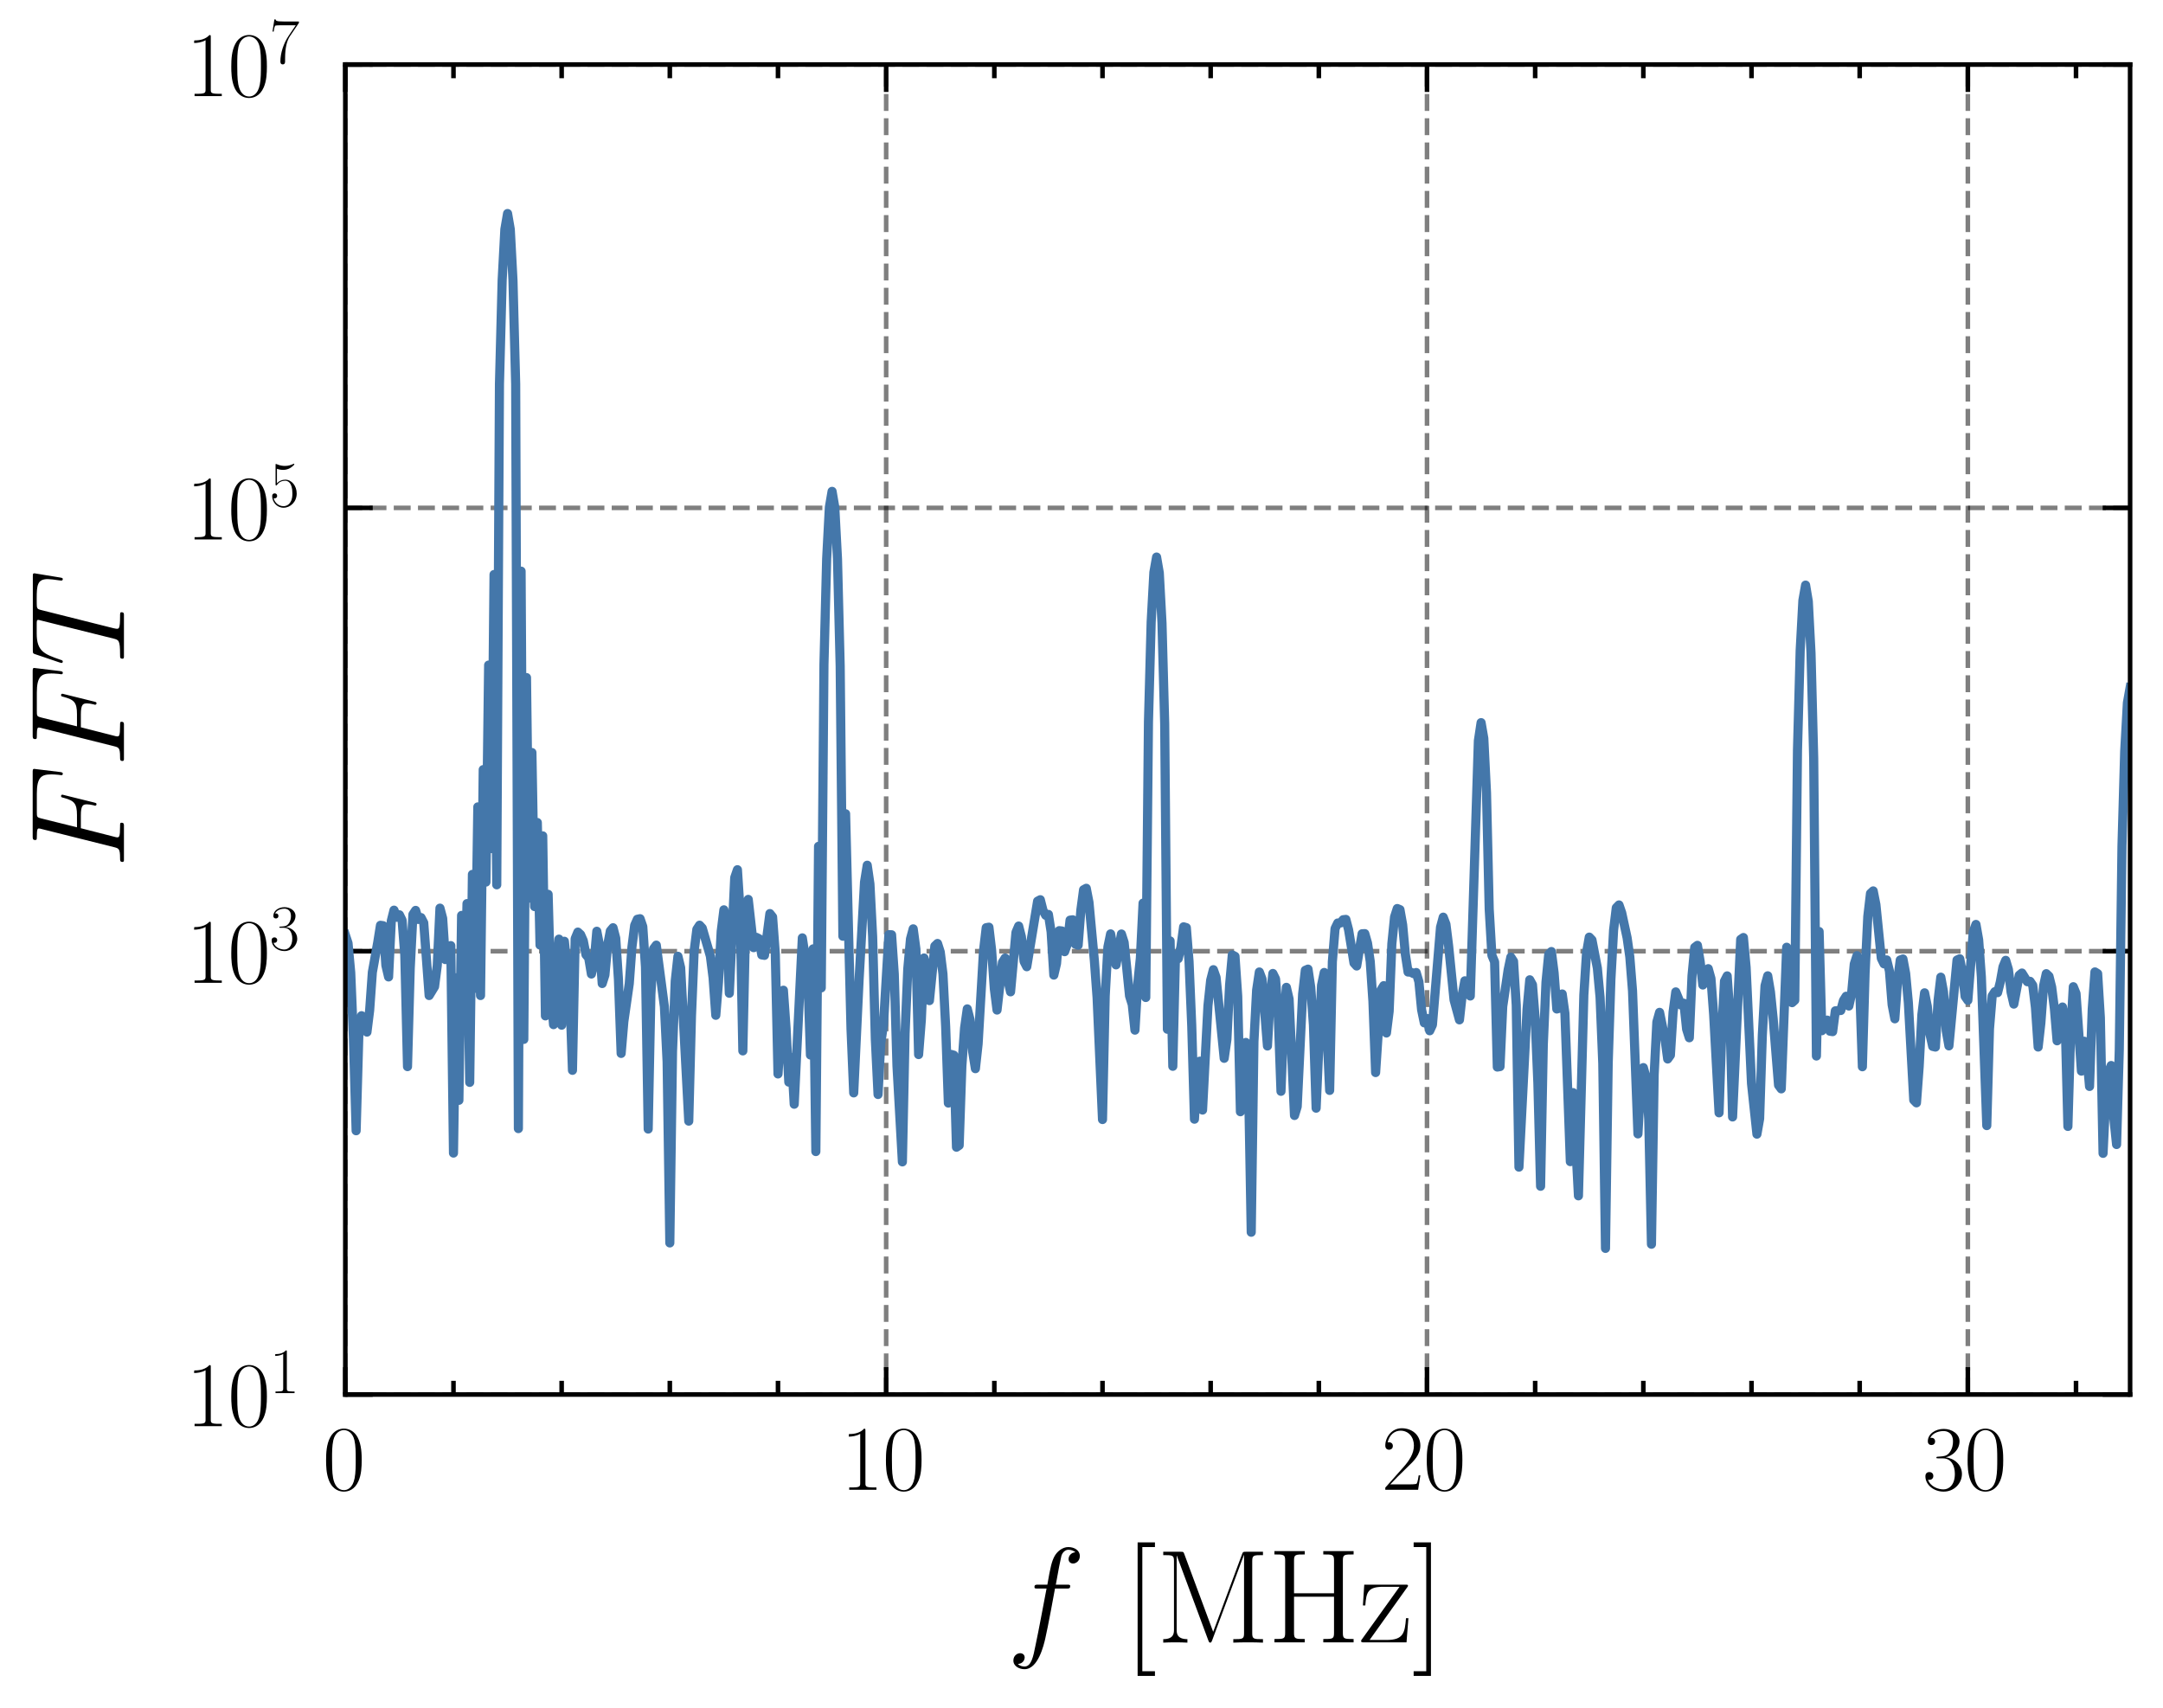<?xml version="1.0" encoding="utf-8" standalone="no"?>
<!DOCTYPE svg PUBLIC "-//W3C//DTD SVG 1.1//EN"
  "http://www.w3.org/Graphics/SVG/1.1/DTD/svg11.dtd">
<svg xmlns:xlink="http://www.w3.org/1999/xlink" width="236.686pt" height="186.891pt" viewBox="0 0 236.686 186.891" xmlns="http://www.w3.org/2000/svg" version="1.1">
 <defs>
  <style type="text/css">*{stroke-linejoin: round; stroke-linecap: butt}</style>
 </defs>
 <g id="figure_1">
  <g id="patch_1">
   <path d="M 0 186.891 
L 236.686 186.891 
L 236.686 0 
L 0 0 
L 0 186.891 
z
" style="fill: none"/>
  </g>
  <g id="axes_1">
   <g id="patch_2">
    <path d="M 37.786 152.589 
L 233.086 152.589 
L 233.086 7.059 
L 37.786 7.059 
L 37.786 152.589 
z
" style="fill: none"/>
   </g>
   <g id="matplotlib.axis_1">
    <g id="xtick_1">
     <g id="line2d_1">
      <path d="M 37.786 152.589 
L 37.786 7.059 
" clip-path="url(#p17301b1fca)" style="fill: none; stroke-dasharray: 1.85,0.8; stroke-dashoffset: 0; stroke: #000000; stroke-opacity: 0.5; stroke-width: 0.5"/>
     </g>
     <g id="line2d_2">
      <defs>
       <path id="m4578e4b07e" d="M 0 0 
L 0 -3 
" style="stroke: #000000; stroke-width: 0.5"/>
      </defs>
      <g>
       <use xlink:href="#m4578e4b07e" x="37.786" y="152.589" style="stroke: #000000; stroke-width: 0.5"/>
      </g>
     </g>
     <g id="line2d_3">
      <defs>
       <path id="m7400900c14" d="M 0 0 
L 0 3 
" style="stroke: #000000; stroke-width: 0.5"/>
      </defs>
      <g>
       <use xlink:href="#m7400900c14" x="37.786" y="7.059" style="stroke: #000000; stroke-width: 0.5"/>
      </g>
     </g>
     <g id="text_1">
      <!-- $\mathdefault{0}$ -->
      <g transform="translate(35.295 163.008) scale(0.1 -0.1)">
       <defs>
        <path id="CMR17-30" d="M 2688 2025 
C 2688 2416 2682 3080 2413 3591 
C 2176 4039 1798 4198 1466 4198 
C 1158 4198 768 4058 525 3597 
C 269 3118 243 2524 243 2025 
C 243 1661 250 1106 448 619 
C 723 -39 1216 -128 1466 -128 
C 1760 -128 2208 -7 2470 600 
C 2662 1042 2688 1559 2688 2025 
z
M 1466 -26 
C 1056 -26 813 325 723 812 
C 653 1188 653 1738 653 2096 
C 653 2588 653 2997 736 3387 
C 858 3929 1216 4096 1466 4096 
C 1728 4096 2067 3923 2189 3400 
C 2272 3036 2278 2607 2278 2096 
C 2278 1680 2278 1169 2202 792 
C 2067 95 1690 -26 1466 -26 
z
" transform="scale(0.016)"/>
       </defs>
       <use xlink:href="#CMR17-30" transform="scale(0.996)"/>
      </g>
     </g>
    </g>
    <g id="xtick_2">
     <g id="line2d_4">
      <path d="M 96.968 152.589 
L 96.968 7.059 
" clip-path="url(#p17301b1fca)" style="fill: none; stroke-dasharray: 1.85,0.8; stroke-dashoffset: 0; stroke: #000000; stroke-opacity: 0.5; stroke-width: 0.5"/>
     </g>
     <g id="line2d_5">
      <g>
       <use xlink:href="#m4578e4b07e" x="96.968" y="152.589" style="stroke: #000000; stroke-width: 0.5"/>
      </g>
     </g>
     <g id="line2d_6">
      <g>
       <use xlink:href="#m7400900c14" x="96.968" y="7.059" style="stroke: #000000; stroke-width: 0.5"/>
      </g>
     </g>
     <g id="text_2">
      <!-- $\mathdefault{10}$ -->
      <g transform="translate(91.987 163.008) scale(0.1 -0.1)">
       <defs>
        <path id="CMR17-31" d="M 1702 4058 
C 1702 4192 1696 4192 1606 4192 
C 1357 3916 979 3827 621 3827 
C 602 3827 570 3827 563 3808 
C 557 3795 557 3782 557 3648 
C 755 3648 1088 3686 1344 3839 
L 1344 461 
C 1344 236 1331 160 781 160 
L 589 160 
L 589 0 
C 896 0 1216 0 1523 0 
C 1830 0 2150 0 2458 0 
L 2458 160 
L 2266 160 
C 1715 160 1702 230 1702 458 
L 1702 4058 
z
" transform="scale(0.016)"/>
       </defs>
       <use xlink:href="#CMR17-31" transform="scale(0.996)"/>
       <use xlink:href="#CMR17-30" transform="translate(45.69 0) scale(0.996)"/>
      </g>
     </g>
    </g>
    <g id="xtick_3">
     <g id="line2d_7">
      <path d="M 156.15 152.589 
L 156.15 7.059 
" clip-path="url(#p17301b1fca)" style="fill: none; stroke-dasharray: 1.85,0.8; stroke-dashoffset: 0; stroke: #000000; stroke-opacity: 0.5; stroke-width: 0.5"/>
     </g>
     <g id="line2d_8">
      <g>
       <use xlink:href="#m4578e4b07e" x="156.15" y="152.589" style="stroke: #000000; stroke-width: 0.5"/>
      </g>
     </g>
     <g id="line2d_9">
      <g>
       <use xlink:href="#m7400900c14" x="156.15" y="7.059" style="stroke: #000000; stroke-width: 0.5"/>
      </g>
     </g>
     <g id="text_3">
      <!-- $\mathdefault{20}$ -->
      <g transform="translate(151.168 163.008) scale(0.1 -0.1)">
       <defs>
        <path id="CMR17-32" d="M 2669 989 
L 2554 989 
C 2490 536 2438 459 2413 420 
C 2381 369 1920 369 1830 369 
L 602 369 
C 832 619 1280 1072 1824 1597 
C 2214 1967 2669 2402 2669 3035 
C 2669 3790 2067 4224 1395 4224 
C 691 4224 262 3604 262 3030 
C 262 2780 448 2748 525 2748 
C 589 2748 781 2787 781 3010 
C 781 3207 614 3264 525 3264 
C 486 3264 448 3258 422 3245 
C 544 3790 915 4058 1306 4058 
C 1862 4058 2227 3617 2227 3035 
C 2227 2479 1901 2000 1536 1584 
L 262 146 
L 262 0 
L 2515 0 
L 2669 989 
z
" transform="scale(0.016)"/>
       </defs>
       <use xlink:href="#CMR17-32" transform="scale(0.996)"/>
       <use xlink:href="#CMR17-30" transform="translate(45.69 0) scale(0.996)"/>
      </g>
     </g>
    </g>
    <g id="xtick_4">
     <g id="line2d_10">
      <path d="M 215.332 152.589 
L 215.332 7.059 
" clip-path="url(#p17301b1fca)" style="fill: none; stroke-dasharray: 1.85,0.8; stroke-dashoffset: 0; stroke: #000000; stroke-opacity: 0.5; stroke-width: 0.5"/>
     </g>
     <g id="line2d_11">
      <g>
       <use xlink:href="#m4578e4b07e" x="215.332" y="152.589" style="stroke: #000000; stroke-width: 0.5"/>
      </g>
     </g>
     <g id="line2d_12">
      <g>
       <use xlink:href="#m7400900c14" x="215.332" y="7.059" style="stroke: #000000; stroke-width: 0.5"/>
      </g>
     </g>
     <g id="text_4">
      <!-- $\mathdefault{30}$ -->
      <g transform="translate(210.35 163.008) scale(0.1 -0.1)">
       <defs>
        <path id="CMR17-33" d="M 1414 2157 
C 1984 2157 2234 1662 2234 1090 
C 2234 320 1824 25 1453 25 
C 1114 25 563 194 390 693 
C 422 680 454 680 486 680 
C 640 680 755 782 755 948 
C 755 1133 614 1216 486 1216 
C 378 1216 211 1165 211 926 
C 211 335 787 -128 1466 -128 
C 2176 -128 2720 430 2720 1085 
C 2720 1707 2208 2157 1600 2227 
C 2086 2328 2554 2756 2554 3329 
C 2554 3820 2048 4179 1472 4179 
C 890 4179 378 3829 378 3329 
C 378 3110 544 3072 627 3072 
C 762 3072 877 3155 877 3321 
C 877 3486 762 3569 627 3569 
C 602 3569 570 3569 544 3557 
C 730 3959 1235 4032 1459 4032 
C 1683 4032 2106 3925 2106 3320 
C 2106 3143 2080 2828 1862 2550 
C 1670 2304 1453 2304 1242 2284 
C 1210 2284 1062 2269 1037 2269 
C 992 2263 966 2257 966 2208 
C 966 2163 973 2157 1101 2157 
L 1414 2157 
z
" transform="scale(0.016)"/>
       </defs>
       <use xlink:href="#CMR17-33" transform="scale(0.996)"/>
       <use xlink:href="#CMR17-30" transform="translate(45.69 0) scale(0.996)"/>
      </g>
     </g>
    </g>
    <g id="xtick_5">
     <g id="line2d_13">
      <defs>
       <path id="meb1a03a1a0" d="M 0 0 
L 0 -1.5 
" style="stroke: #000000; stroke-width: 0.5"/>
      </defs>
      <g>
       <use xlink:href="#meb1a03a1a0" x="49.622" y="152.589" style="stroke: #000000; stroke-width: 0.5"/>
      </g>
     </g>
     <g id="line2d_14">
      <defs>
       <path id="m046b00d5a6" d="M 0 0 
L 0 1.5 
" style="stroke: #000000; stroke-width: 0.5"/>
      </defs>
      <g>
       <use xlink:href="#m046b00d5a6" x="49.622" y="7.059" style="stroke: #000000; stroke-width: 0.5"/>
      </g>
     </g>
    </g>
    <g id="xtick_6">
     <g id="line2d_15">
      <g>
       <use xlink:href="#meb1a03a1a0" x="61.459" y="152.589" style="stroke: #000000; stroke-width: 0.5"/>
      </g>
     </g>
     <g id="line2d_16">
      <g>
       <use xlink:href="#m046b00d5a6" x="61.459" y="7.059" style="stroke: #000000; stroke-width: 0.5"/>
      </g>
     </g>
    </g>
    <g id="xtick_7">
     <g id="line2d_17">
      <g>
       <use xlink:href="#meb1a03a1a0" x="73.295" y="152.589" style="stroke: #000000; stroke-width: 0.5"/>
      </g>
     </g>
     <g id="line2d_18">
      <g>
       <use xlink:href="#m046b00d5a6" x="73.295" y="7.059" style="stroke: #000000; stroke-width: 0.5"/>
      </g>
     </g>
    </g>
    <g id="xtick_8">
     <g id="line2d_19">
      <g>
       <use xlink:href="#meb1a03a1a0" x="85.132" y="152.589" style="stroke: #000000; stroke-width: 0.5"/>
      </g>
     </g>
     <g id="line2d_20">
      <g>
       <use xlink:href="#m046b00d5a6" x="85.132" y="7.059" style="stroke: #000000; stroke-width: 0.5"/>
      </g>
     </g>
    </g>
    <g id="xtick_9">
     <g id="line2d_21">
      <g>
       <use xlink:href="#meb1a03a1a0" x="108.804" y="152.589" style="stroke: #000000; stroke-width: 0.5"/>
      </g>
     </g>
     <g id="line2d_22">
      <g>
       <use xlink:href="#m046b00d5a6" x="108.804" y="7.059" style="stroke: #000000; stroke-width: 0.5"/>
      </g>
     </g>
    </g>
    <g id="xtick_10">
     <g id="line2d_23">
      <g>
       <use xlink:href="#meb1a03a1a0" x="120.641" y="152.589" style="stroke: #000000; stroke-width: 0.5"/>
      </g>
     </g>
     <g id="line2d_24">
      <g>
       <use xlink:href="#m046b00d5a6" x="120.641" y="7.059" style="stroke: #000000; stroke-width: 0.5"/>
      </g>
     </g>
    </g>
    <g id="xtick_11">
     <g id="line2d_25">
      <g>
       <use xlink:href="#meb1a03a1a0" x="132.477" y="152.589" style="stroke: #000000; stroke-width: 0.5"/>
      </g>
     </g>
     <g id="line2d_26">
      <g>
       <use xlink:href="#m046b00d5a6" x="132.477" y="7.059" style="stroke: #000000; stroke-width: 0.5"/>
      </g>
     </g>
    </g>
    <g id="xtick_12">
     <g id="line2d_27">
      <g>
       <use xlink:href="#meb1a03a1a0" x="144.313" y="152.589" style="stroke: #000000; stroke-width: 0.5"/>
      </g>
     </g>
     <g id="line2d_28">
      <g>
       <use xlink:href="#m046b00d5a6" x="144.313" y="7.059" style="stroke: #000000; stroke-width: 0.5"/>
      </g>
     </g>
    </g>
    <g id="xtick_13">
     <g id="line2d_29">
      <g>
       <use xlink:href="#meb1a03a1a0" x="167.986" y="152.589" style="stroke: #000000; stroke-width: 0.5"/>
      </g>
     </g>
     <g id="line2d_30">
      <g>
       <use xlink:href="#m046b00d5a6" x="167.986" y="7.059" style="stroke: #000000; stroke-width: 0.5"/>
      </g>
     </g>
    </g>
    <g id="xtick_14">
     <g id="line2d_31">
      <g>
       <use xlink:href="#meb1a03a1a0" x="179.822" y="152.589" style="stroke: #000000; stroke-width: 0.5"/>
      </g>
     </g>
     <g id="line2d_32">
      <g>
       <use xlink:href="#m046b00d5a6" x="179.822" y="7.059" style="stroke: #000000; stroke-width: 0.5"/>
      </g>
     </g>
    </g>
    <g id="xtick_15">
     <g id="line2d_33">
      <g>
       <use xlink:href="#meb1a03a1a0" x="191.659" y="152.589" style="stroke: #000000; stroke-width: 0.5"/>
      </g>
     </g>
     <g id="line2d_34">
      <g>
       <use xlink:href="#m046b00d5a6" x="191.659" y="7.059" style="stroke: #000000; stroke-width: 0.5"/>
      </g>
     </g>
    </g>
    <g id="xtick_16">
     <g id="line2d_35">
      <g>
       <use xlink:href="#meb1a03a1a0" x="203.495" y="152.589" style="stroke: #000000; stroke-width: 0.5"/>
      </g>
     </g>
     <g id="line2d_36">
      <g>
       <use xlink:href="#m046b00d5a6" x="203.495" y="7.059" style="stroke: #000000; stroke-width: 0.5"/>
      </g>
     </g>
    </g>
    <g id="xtick_17">
     <g id="line2d_37">
      <g>
       <use xlink:href="#meb1a03a1a0" x="227.168" y="152.589" style="stroke: #000000; stroke-width: 0.5"/>
      </g>
     </g>
     <g id="line2d_38">
      <g>
       <use xlink:href="#m046b00d5a6" x="227.168" y="7.059" style="stroke: #000000; stroke-width: 0.5"/>
      </g>
     </g>
    </g>
    <g id="text_5">
     <!-- $f$ [MHz] -->
     <g transform="translate(110.142 179.705) scale(0.144 -0.144)">
      <defs>
       <path id="CMMI12-66" d="M 2854 2566 
C 2982 2566 3034 2566 3034 2688 
C 3034 2752 2982 2752 2867 2752 
L 2349 2752 
C 2470 3429 2560 3897 2611 4107 
C 2650 4265 2784 4416 2950 4416 
C 3085 4416 3219 4358 3283 4298 
C 3034 4272 2957 4082 2957 3969 
C 2957 3837 3053 3759 3174 3759 
C 3302 3759 3494 3870 3494 4119 
C 3494 4393 3226 4544 2944 4544 
C 2669 4544 2400 4334 2272 4078 
C 2157 3848 2093 3611 1946 2752 
L 1517 2752 
C 1395 2752 1331 2752 1331 2637 
C 1331 2566 1370 2566 1498 2566 
L 1907 2566 
C 1792 1976 1530 542 1382 -137 
C 1274 -689 1178 -1152 858 -1152 
C 838 -1152 653 -1152 538 -1031 
C 864 -1005 864 -726 864 -720 
C 864 -593 768 -517 646 -517 
C 518 -517 326 -625 326 -867 
C 326 -1140 608 -1280 858 -1280 
C 1510 -1280 1779 -118 1850 199 
C 1965 688 2278 2376 2310 2566 
L 2854 2566 
z
" transform="scale(0.016)"/>
       <path id="CMR17-5b" d="M 1504 -1600 
L 1504 -1377 
L 902 -1377 
L 902 4544 
L 1504 4544 
L 1504 4767 
L 678 4767 
L 678 -1600 
L 1504 -1600 
z
" transform="scale(0.016)"/>
       <path id="CMR17-4d" d="M 1338 4224 
C 1299 4320 1293 4320 1158 4320 
L 339 4320 
L 339 4160 
C 781 4160 851 4160 851 3875 
L 851 610 
C 851 451 851 153 339 153 
L 339 -13 
C 486 0 755 0 915 0 
C 1075 0 1344 0 1491 -13 
L 1491 153 
C 979 153 979 451 979 610 
L 979 4135 
L 986 4135 
L 2490 89 
C 2515 25 2528 -13 2579 -13 
C 2630 -13 2643 25 2669 89 
L 4186 4166 
L 4192 4166 
L 4192 438 
C 4192 153 4122 153 3680 153 
L 3680 -13 
C 3853 0 4198 0 4384 0 
C 4570 0 4922 0 5094 -13 
L 5094 153 
C 4653 153 4582 153 4582 438 
L 4582 3875 
C 4582 4160 4653 4160 5094 4160 
L 5094 4320 
L 4282 4320 
C 4147 4320 4141 4314 4102 4218 
L 2720 502 
L 1338 4224 
z
" transform="scale(0.016)"/>
       <path id="CMR17-48" d="M 3590 3905 
C 3590 4192 3661 4192 4102 4192 
L 4102 4352 
C 3917 4352 3578 4352 3379 4352 
C 3181 4352 2842 4352 2656 4352 
L 2656 4192 
C 3098 4192 3168 4192 3168 3904 
L 3168 2341 
L 1261 2341 
L 1261 3904 
C 1261 4192 1331 4192 1773 4192 
L 1773 4352 
C 1587 4352 1248 4352 1050 4352 
C 851 4352 512 4352 326 4352 
L 326 4192 
C 768 4192 838 4192 838 3905 
L 838 447 
C 838 160 768 160 326 160 
L 326 0 
C 512 0 851 0 1050 0 
C 1248 0 1587 0 1773 0 
L 1773 160 
C 1331 160 1261 160 1261 446 
L 1261 2176 
L 3168 2176 
L 3168 446 
C 3168 160 3098 160 2656 160 
L 2656 0 
C 2842 0 3181 0 3379 0 
C 3578 0 3917 0 4102 0 
L 4102 160 
C 3661 160 3590 160 3590 447 
L 3590 3905 
z
" transform="scale(0.016)"/>
       <path id="CMR17-7a" d="M 2310 2605 
C 2362 2670 2362 2682 2362 2695 
C 2362 2752 2336 2752 2221 2752 
L 275 2752 
L 211 1760 
L 326 1760 
C 371 2381 442 2650 1178 2650 
L 1958 2650 
L 128 96 
C 128 0 134 0 269 0 
L 2291 0 
L 2381 1152 
L 2266 1152 
C 2214 442 2131 115 1350 115 
L 531 115 
L 2310 2605 
z
" transform="scale(0.016)"/>
       <path id="CMR17-5d" d="M 915 4767 
L 90 4767 
L 90 4544 
L 691 4544 
L 691 -1377 
L 90 -1377 
L 90 -1600 
L 915 -1600 
L 915 4767 
z
" transform="scale(0.016)"/>
      </defs>
      <use xlink:href="#CMMI12-66" transform="scale(0.996)"/>
      <use xlink:href="#CMR17-5b" transform="translate(88.796 0) scale(0.996)"/>
      <use xlink:href="#CMR17-4d" transform="translate(113.667 0) scale(0.996)"/>
      <use xlink:href="#CMR17-48" transform="translate(198.354 0) scale(0.996)"/>
      <use xlink:href="#CMR17-7a" transform="translate(267.427 0) scale(0.996)"/>
      <use xlink:href="#CMR17-5d" transform="translate(307.912 0) scale(0.996)"/>
     </g>
    </g>
   </g>
   <g id="matplotlib.axis_2">
    <g id="ytick_1">
     <g id="line2d_39">
      <path d="M 37.786 152.589 
L 233.086 152.589 
" clip-path="url(#p17301b1fca)" style="fill: none; stroke-dasharray: 1.85,0.8; stroke-dashoffset: 0; stroke: #000000; stroke-opacity: 0.5; stroke-width: 0.5"/>
     </g>
     <g id="line2d_40">
      <defs>
       <path id="m34ba2e1d91" d="M 0 0 
L 3 0 
" style="stroke: #000000; stroke-width: 0.5"/>
      </defs>
      <g>
       <use xlink:href="#m34ba2e1d91" x="37.786" y="152.589" style="stroke: #000000; stroke-width: 0.5"/>
      </g>
     </g>
     <g id="line2d_41">
      <defs>
       <path id="m4725367058" d="M 0 0 
L -3 0 
" style="stroke: #000000; stroke-width: 0.5"/>
      </defs>
      <g>
       <use xlink:href="#m4725367058" x="233.086" y="152.589" style="stroke: #000000; stroke-width: 0.5"/>
      </g>
     </g>
     <g id="text_6">
      <!-- $\mathdefault{10^{1}}$ -->
      <g transform="translate(20.352 156.048) scale(0.1 -0.1)">
       <use xlink:href="#CMR17-31" transform="scale(0.996)"/>
       <use xlink:href="#CMR17-30" transform="translate(45.69 0) scale(0.996)"/>
       <use xlink:href="#CMR17-31" transform="translate(91.381 36.154) scale(0.697)"/>
      </g>
     </g>
    </g>
    <g id="ytick_2">
     <g id="line2d_42">
      <path d="M 37.786 104.079 
L 233.086 104.079 
" clip-path="url(#p17301b1fca)" style="fill: none; stroke-dasharray: 1.85,0.8; stroke-dashoffset: 0; stroke: #000000; stroke-opacity: 0.5; stroke-width: 0.5"/>
     </g>
     <g id="line2d_43">
      <g>
       <use xlink:href="#m34ba2e1d91" x="37.786" y="104.079" style="stroke: #000000; stroke-width: 0.5"/>
      </g>
     </g>
     <g id="line2d_44">
      <g>
       <use xlink:href="#m4725367058" x="233.086" y="104.079" style="stroke: #000000; stroke-width: 0.5"/>
      </g>
     </g>
     <g id="text_7">
      <!-- $\mathdefault{10^{3}}$ -->
      <g transform="translate(20.352 107.538) scale(0.1 -0.1)">
       <use xlink:href="#CMR17-31" transform="scale(0.996)"/>
       <use xlink:href="#CMR17-30" transform="translate(45.69 0) scale(0.996)"/>
       <use xlink:href="#CMR17-33" transform="translate(91.381 36.154) scale(0.697)"/>
      </g>
     </g>
    </g>
    <g id="ytick_3">
     <g id="line2d_45">
      <path d="M 37.786 55.569 
L 233.086 55.569 
" clip-path="url(#p17301b1fca)" style="fill: none; stroke-dasharray: 1.85,0.8; stroke-dashoffset: 0; stroke: #000000; stroke-opacity: 0.5; stroke-width: 0.5"/>
     </g>
     <g id="line2d_46">
      <g>
       <use xlink:href="#m34ba2e1d91" x="37.786" y="55.569" style="stroke: #000000; stroke-width: 0.5"/>
      </g>
     </g>
     <g id="line2d_47">
      <g>
       <use xlink:href="#m4725367058" x="233.086" y="55.569" style="stroke: #000000; stroke-width: 0.5"/>
      </g>
     </g>
     <g id="text_8">
      <!-- $\mathdefault{10^{5}}$ -->
      <g transform="translate(20.352 59.028) scale(0.1 -0.1)">
       <defs>
        <path id="CMR17-35" d="M 730 3692 
C 794 3666 1056 3584 1325 3584 
C 1920 3584 2246 3911 2432 4100 
C 2432 4157 2432 4192 2394 4192 
C 2387 4192 2374 4192 2323 4163 
C 2099 4058 1837 3973 1517 3973 
C 1325 3973 1037 3999 723 4139 
C 653 4171 640 4171 634 4171 
C 602 4171 595 4164 595 4037 
L 595 2203 
C 595 2089 595 2057 659 2057 
C 691 2057 704 2070 736 2114 
C 941 2401 1222 2522 1542 2522 
C 1766 2522 2246 2382 2246 1289 
C 2246 1085 2246 715 2054 421 
C 1894 159 1645 25 1370 25 
C 947 25 518 320 403 814 
C 429 807 480 795 506 795 
C 589 795 749 840 749 1038 
C 749 1210 627 1280 506 1280 
C 358 1280 262 1190 262 1011 
C 262 454 704 -128 1382 -128 
C 2042 -128 2669 440 2669 1264 
C 2669 2030 2170 2624 1549 2624 
C 1222 2624 947 2503 730 2274 
L 730 3692 
z
" transform="scale(0.016)"/>
       </defs>
       <use xlink:href="#CMR17-31" transform="scale(0.996)"/>
       <use xlink:href="#CMR17-30" transform="translate(45.69 0) scale(0.996)"/>
       <use xlink:href="#CMR17-35" transform="translate(91.381 36.154) scale(0.697)"/>
      </g>
     </g>
    </g>
    <g id="ytick_4">
     <g id="line2d_48">
      <path d="M 37.786 7.059 
L 233.086 7.059 
" clip-path="url(#p17301b1fca)" style="fill: none; stroke-dasharray: 1.85,0.8; stroke-dashoffset: 0; stroke: #000000; stroke-opacity: 0.5; stroke-width: 0.5"/>
     </g>
     <g id="line2d_49">
      <g>
       <use xlink:href="#m34ba2e1d91" x="37.786" y="7.059" style="stroke: #000000; stroke-width: 0.5"/>
      </g>
     </g>
     <g id="line2d_50">
      <g>
       <use xlink:href="#m4725367058" x="233.086" y="7.059" style="stroke: #000000; stroke-width: 0.5"/>
      </g>
     </g>
     <g id="text_9">
      <!-- $\mathdefault{10^{7}}$ -->
      <g transform="translate(20.352 10.518) scale(0.1 -0.1)">
       <defs>
        <path id="CMR17-37" d="M 2886 3941 
L 2886 4081 
L 1382 4081 
C 634 4081 621 4165 595 4288 
L 480 4288 
L 294 3094 
L 410 3094 
C 429 3215 474 3540 550 3661 
C 589 3712 1062 3712 1171 3712 
L 2579 3712 
L 1869 2661 
C 1395 1954 1069 999 1069 165 
C 1069 89 1069 -128 1299 -128 
C 1530 -128 1530 89 1530 171 
L 1530 465 
C 1530 1508 1709 2196 2003 2636 
L 2886 3941 
z
" transform="scale(0.016)"/>
       </defs>
       <use xlink:href="#CMR17-31" transform="scale(0.996)"/>
       <use xlink:href="#CMR17-30" transform="translate(45.69 0) scale(0.996)"/>
       <use xlink:href="#CMR17-37" transform="translate(91.381 36.154) scale(0.697)"/>
      </g>
     </g>
    </g>
    <g id="text_10">
     <!-- $FFT$ -->
     <g transform="translate(13.563 94.985) rotate(-90) scale(0.144 -0.144)">
      <defs>
       <path id="CMMI12-46" d="M 1901 2055 
L 2515 2055 
C 3002 2055 3040 1946 3040 1761 
C 3040 1678 3027 1589 2995 1448 
C 2982 1423 2976 1391 2976 1378 
C 2976 1333 3002 1308 3046 1308 
C 3098 1308 3104 1333 3130 1435 
L 3501 2935 
C 3501 2961 3482 2999 3437 2999 
C 3379 2999 3373 2974 3347 2863 
C 3213 2376 3085 2240 2528 2240 
L 1946 2240 
L 2362 3926 
C 2419 4154 2432 4154 2694 4154 
L 3552 4154 
C 4352 4154 4467 3918 4467 3464 
C 4467 3426 4467 3285 4448 3119 
C 4442 3094 4429 3011 4429 2985 
C 4429 2934 4461 2915 4499 2915 
C 4544 2915 4570 2941 4582 3055 
L 4717 4174 
C 4717 4195 4730 4263 4730 4277 
C 4730 4352 4672 4352 4557 4352 
L 1523 4352 
C 1402 4352 1338 4352 1338 4229 
C 1338 4154 1382 4154 1491 4154 
C 1888 4154 1888 4113 1888 4050 
C 1888 4018 1882 3992 1862 3922 
L 998 473 
C 941 249 928 185 480 185 
C 358 185 294 185 294 70 
C 294 0 352 0 390 0 
C 512 0 640 0 762 0 
L 1594 0 
C 1734 0 1888 0 2029 0 
C 2086 0 2163 0 2163 115 
C 2163 185 2125 185 1984 185 
C 1478 185 1466 229 1466 324 
C 1466 356 1478 406 1491 449 
L 1901 2055 
z
" transform="scale(0.016)"/>
       <path id="CMMI12-54" d="M 2669 3910 
C 2707 4064 2720 4121 2816 4147 
C 2867 4160 3078 4160 3213 4160 
C 3853 4160 4154 4134 4154 3634 
C 4154 3537 4128 3295 4090 3057 
L 4083 2980 
C 4083 2954 4109 2916 4147 2916 
C 4211 2916 4211 2948 4230 3050 
L 4416 4184 
C 4429 4243 4429 4256 4429 4275 
C 4429 4345 4390 4345 4262 4345 
L 762 4345 
C 614 4345 608 4339 570 4224 
L 179 3070 
C 173 3056 154 2986 154 2980 
C 154 2948 179 2916 218 2916 
C 269 2916 282 2941 307 3024 
C 576 3801 710 4160 1562 4160 
L 1990 4160 
C 2144 4160 2208 4160 2208 4089 
C 2208 4069 2208 4057 2176 3941 
L 1318 499 
C 1254 249 1242 185 563 185 
C 403 185 358 185 358 64 
C 358 0 429 0 461 0 
C 621 0 787 0 947 0 
L 1946 0 
C 2106 0 2278 0 2438 0 
C 2509 0 2573 0 2573 121 
C 2573 185 2528 185 2362 185 
C 1786 185 1786 243 1786 339 
C 1786 346 1786 391 1811 494 
L 2669 3910 
z
" transform="scale(0.016)"/>
      </defs>
      <use xlink:href="#CMMI12-46" transform="scale(0.996)"/>
      <use xlink:href="#CMMI12-46" transform="translate(76.697 0) scale(0.996)"/>
      <use xlink:href="#CMMI12-54" transform="translate(153.394 0) scale(0.996)"/>
     </g>
    </g>
   </g>
   <g id="line2d_51">
    <path d="M 37.786 102.293 
L 38.082 103.197 
L 38.378 106.413 
L 38.674 113.62 
L 38.97 123.724 
L 39.266 113.227 
L 39.562 111.137 
L 40.153 112.929 
L 40.449 110.547 
L 40.745 106.382 
L 41.337 103.099 
L 41.633 101.245 
L 41.929 101.29 
L 42.225 105.632 
L 42.521 106.894 
L 42.817 100.769 
L 43.112 99.589 
L 43.408 100.368 
L 43.704 100.097 
L 44 100.695 
L 44.296 104.534 
L 44.592 116.706 
L 44.888 105.962 
L 45.184 100.059 
L 45.48 99.614 
L 45.776 100.605 
L 46.072 100.401 
L 46.367 100.973 
L 46.959 108.93 
L 47.551 107.954 
L 47.847 105.646 
L 48.143 99.369 
L 48.439 100.487 
L 48.735 104.997 
L 49.031 103.924 
L 49.327 103.468 
L 49.622 126.167 
L 49.918 106.989 
L 50.214 120.395 
L 50.51 100.165 
L 50.806 112.029 
L 51.102 98.872 
L 51.398 118.431 
L 51.694 95.675 
L 51.99 108.144 
L 52.286 88.291 
L 52.582 108.928 
L 52.877 84.211 
L 53.173 96.515 
L 53.469 72.773 
L 53.765 92.852 
L 54.061 62.864 
L 54.357 96.814 
L 54.653 42.031 
L 54.949 30.664 
L 55.245 25.091 
L 55.541 23.364 
L 55.837 25.09 
L 56.132 30.663 
L 56.428 42.038 
L 56.724 123.489 
L 57.02 62.494 
L 57.316 113.729 
L 57.612 74.141 
L 57.908 98.272 
L 58.204 82.342 
L 58.5 99.198 
L 58.796 89.999 
L 59.092 103.405 
L 59.387 91.46 
L 59.683 111.156 
L 59.979 97.855 
L 60.275 108.527 
L 60.571 112.113 
L 60.867 106.292 
L 61.163 102.758 
L 61.459 112.173 
L 61.755 102.992 
L 62.347 108.655 
L 62.642 117.112 
L 62.938 102.707 
L 63.234 101.989 
L 63.53 102.26 
L 63.826 102.936 
L 64.122 104.462 
L 64.418 104.812 
L 64.714 106.576 
L 65.01 105.31 
L 65.306 101.897 
L 65.602 103.439 
L 65.897 107.616 
L 66.193 106.683 
L 66.489 103.429 
L 66.785 101.865 
L 67.081 101.512 
L 67.377 102.657 
L 67.673 107.163 
L 67.969 115.263 
L 68.265 111.773 
L 68.857 107.63 
L 69.152 103.613 
L 69.448 101.254 
L 69.744 100.585 
L 70.04 100.525 
L 70.336 101.389 
L 70.632 105.811 
L 70.928 123.539 
L 71.224 108.779 
L 71.52 103.81 
L 71.816 103.415 
L 72.703 110.156 
L 72.999 116.188 
L 73.295 136 
L 73.591 115.034 
L 73.887 107.344 
L 74.183 104.635 
L 74.479 105.883 
L 75.367 122.671 
L 75.662 111.201 
L 75.958 104.057 
L 76.254 101.686 
L 76.55 101.234 
L 76.846 101.555 
L 77.734 104.627 
L 78.03 106.988 
L 78.326 111.092 
L 78.622 107.432 
L 78.917 101.909 
L 79.213 99.553 
L 79.509 101.1 
L 79.805 108.68 
L 80.397 96.03 
L 80.693 95.164 
L 80.989 99.744 
L 81.285 114.986 
L 81.581 101.421 
L 81.877 98.412 
L 82.468 103.691 
L 82.764 102.564 
L 83.06 102.715 
L 83.356 104.484 
L 83.652 104.532 
L 84.244 99.961 
L 84.54 100.334 
L 84.836 104.34 
L 85.132 117.509 
L 85.723 108.349 
L 86.019 112.561 
L 86.315 118.403 
L 86.611 115.704 
L 86.907 120.821 
L 87.795 102.622 
L 88.387 106.481 
L 88.682 115.438 
L 88.978 103.825 
L 89.274 126 
L 89.57 92.603 
L 89.866 108.091 
L 90.162 72.69 
L 90.458 61.129 
L 90.754 55.503 
L 91.05 53.765 
L 91.346 55.505 
L 91.642 61.147 
L 91.937 72.893 
L 92.233 102.439 
L 92.529 89.04 
L 93.121 112.57 
L 93.417 119.583 
L 94.009 107.128 
L 94.601 96.518 
L 94.897 94.671 
L 95.192 96.722 
L 95.488 102.47 
L 95.784 113.729 
L 96.08 119.756 
L 96.376 114.157 
L 96.672 112.153 
L 97.264 102.274 
L 97.56 102.281 
L 97.856 106.594 
L 98.152 116.627 
L 98.743 127.13 
L 99.039 113.092 
L 99.335 106.004 
L 99.631 102.735 
L 99.927 101.633 
L 100.223 103.851 
L 100.519 115.388 
L 100.815 111.621 
L 101.111 104.823 
L 101.407 106.089 
L 101.702 109.485 
L 102.294 103.517 
L 102.59 103.235 
L 102.886 104.163 
L 103.182 106.568 
L 103.478 112.307 
L 103.774 120.695 
L 104.07 115.373 
L 104.366 115.455 
L 104.662 125.524 
L 104.957 125.321 
L 105.253 116.628 
L 105.549 112.48 
L 105.845 110.392 
L 106.141 111.55 
L 106.437 115.097 
L 106.733 116.932 
L 107.029 114.227 
L 107.621 104.022 
L 107.917 101.507 
L 108.212 101.452 
L 108.508 103.962 
L 108.804 108.193 
L 109.1 110.518 
L 109.692 105.308 
L 109.988 104.826 
L 110.284 107.24 
L 110.58 108.525 
L 111.172 102.02 
L 111.467 101.328 
L 111.763 102.49 
L 112.059 105.198 
L 112.355 105.776 
L 113.539 98.604 
L 113.835 98.447 
L 114.131 99.617 
L 114.427 100.15 
L 114.722 100.055 
L 115.018 101.955 
L 115.314 106.691 
L 115.61 105.429 
L 115.906 101.832 
L 116.202 101.868 
L 116.498 104.131 
L 116.794 103.3 
L 117.09 100.683 
L 117.386 100.643 
L 117.682 103.317 
L 117.977 103.425 
L 118.273 99.572 
L 118.569 97.357 
L 118.865 97.195 
L 119.161 98.735 
L 119.753 105.135 
L 120.049 109.155 
L 120.641 122.497 
L 120.937 108.973 
L 121.232 103.611 
L 121.528 102.184 
L 122.12 105.573 
L 122.712 102.198 
L 123.008 103.121 
L 123.6 108.969 
L 123.896 109.91 
L 124.192 112.716 
L 124.487 107.732 
L 124.783 104.845 
L 125.079 98.82 
L 125.375 109.144 
L 125.671 78.966 
L 125.967 68.055 
L 126.263 62.627 
L 126.559 60.953 
L 126.855 62.677 
L 127.151 68.176 
L 127.447 79.21 
L 127.742 112.618 
L 128.038 102.953 
L 128.334 116.672 
L 128.63 104.478 
L 128.926 104.897 
L 129.222 103.616 
L 129.518 101.412 
L 129.814 101.502 
L 130.11 105.195 
L 130.406 112.218 
L 130.702 122.458 
L 130.997 117.426 
L 131.293 116.112 
L 131.589 121.459 
L 132.181 110.044 
L 132.477 107.259 
L 132.773 106.103 
L 133.069 106.943 
L 133.957 115.798 
L 134.252 113.753 
L 134.548 107.784 
L 134.844 104.486 
L 135.14 104.642 
L 135.436 108.997 
L 135.732 121.643 
L 136.324 114.063 
L 136.62 118.468 
L 136.916 134.83 
L 137.212 113.959 
L 137.507 108.328 
L 137.803 106.354 
L 138.099 107.132 
L 138.691 114.451 
L 138.987 109.142 
L 139.283 106.516 
L 139.579 107.115 
L 139.875 111.247 
L 140.171 119.409 
L 140.467 111.844 
L 140.762 108.033 
L 141.058 109.309 
L 141.65 122.053 
L 141.946 121.082 
L 142.538 108.786 
L 142.834 106.169 
L 143.13 106.041 
L 143.426 108.028 
L 143.722 112.156 
L 144.017 121.254 
L 144.609 107.808 
L 144.905 106.407 
L 145.497 119.312 
L 145.793 105.23 
L 146.089 101.604 
L 146.385 100.992 
L 146.681 100.99 
L 146.977 100.636 
L 147.272 100.602 
L 147.568 101.736 
L 148.16 105.372 
L 148.456 105.698 
L 149.048 102.173 
L 149.344 102.157 
L 149.64 103.198 
L 149.936 105.19 
L 150.232 109.547 
L 150.527 117.357 
L 151.119 108.328 
L 151.415 107.85 
L 151.711 113.028 
L 152.007 110.657 
L 152.303 103.269 
L 152.599 100.334 
L 152.895 99.411 
L 153.191 99.532 
L 153.487 101.203 
L 153.782 104.429 
L 154.078 106.358 
L 154.374 106.371 
L 154.67 106.527 
L 154.966 106.412 
L 155.262 107.42 
L 155.558 110.491 
L 155.854 111.92 
L 156.15 111.451 
L 156.446 112.784 
L 156.742 112.141 
L 157.629 101.458 
L 157.925 100.356 
L 158.221 101.129 
L 158.517 103.513 
L 159.109 109.411 
L 159.701 111.591 
L 159.997 108.891 
L 160.292 107.32 
L 160.588 107.639 
L 160.884 108.981 
L 161.772 81.049 
L 162.068 79.072 
L 162.364 80.786 
L 162.66 86.741 
L 162.956 99.468 
L 163.252 104.537 
L 163.547 105.245 
L 163.843 116.753 
L 164.139 116.703 
L 164.435 110.13 
L 165.027 106.129 
L 165.323 104.726 
L 165.619 105.186 
L 165.915 109.978 
L 166.211 127.705 
L 167.098 110.429 
L 167.394 107.209 
L 167.69 107.752 
L 167.986 111.468 
L 168.282 118.518 
L 168.578 129.799 
L 168.874 114.299 
L 169.17 107.471 
L 169.466 104.433 
L 169.762 104.117 
L 170.057 106.451 
L 170.353 110.401 
L 170.649 110.311 
L 170.945 108.76 
L 171.241 110.876 
L 171.833 127.103 
L 172.129 119.551 
L 172.721 130.845 
L 173.312 108.871 
L 173.608 104.235 
L 173.904 102.54 
L 174.2 102.852 
L 174.792 105.93 
L 175.088 109.137 
L 175.384 116.357 
L 175.68 136.595 
L 175.976 116.335 
L 176.272 107.165 
L 176.567 101.769 
L 176.863 99.325 
L 177.159 99.019 
L 177.455 99.878 
L 178.047 102.615 
L 178.343 104.704 
L 178.639 108.417 
L 179.231 124.069 
L 179.527 118.548 
L 179.822 116.817 
L 180.118 117.896 
L 180.414 122.481 
L 180.71 136.141 
L 181.006 117.584 
L 181.302 111.827 
L 181.598 110.77 
L 182.19 113.692 
L 182.486 115.873 
L 182.782 115.455 
L 183.077 110.738 
L 183.373 108.533 
L 183.965 109.976 
L 184.261 109.773 
L 184.557 112.611 
L 184.853 113.551 
L 185.149 106.76 
L 185.445 103.663 
L 185.741 103.439 
L 186.037 105.19 
L 186.332 107.777 
L 186.628 107.452 
L 186.924 105.992 
L 187.22 107.06 
L 187.516 110.993 
L 188.108 121.763 
L 188.404 112.883 
L 188.7 107.362 
L 188.996 106.781 
L 189.292 111.071 
L 189.587 122.215 
L 190.475 102.785 
L 190.771 102.584 
L 191.067 105.839 
L 191.659 118.56 
L 192.251 124.096 
L 192.547 122.406 
L 192.842 113.263 
L 193.138 107.859 
L 193.434 106.772 
L 193.73 108.525 
L 194.026 111.434 
L 194.618 118.737 
L 194.914 119.141 
L 195.506 103.646 
L 196.097 109.709 
L 196.393 109.443 
L 196.689 82.113 
L 196.985 71.164 
L 197.281 65.693 
L 197.577 64.022 
L 197.873 65.803 
L 198.169 71.456 
L 198.465 82.996 
L 198.761 115.545 
L 199.057 101.926 
L 199.352 112.779 
L 199.648 111.876 
L 199.944 111.621 
L 200.24 112.832 
L 200.536 112.879 
L 200.832 110.604 
L 201.424 110.568 
L 201.72 109.475 
L 202.016 109.009 
L 202.312 110.076 
L 202.607 108.744 
L 202.903 105.487 
L 203.199 104.569 
L 203.495 107.915 
L 203.791 116.721 
L 204.087 106.479 
L 204.383 100.282 
L 204.679 97.757 
L 204.975 97.483 
L 205.271 98.987 
L 205.862 104.861 
L 206.158 105.461 
L 206.454 105.034 
L 206.75 106.244 
L 207.046 109.945 
L 207.342 111.476 
L 207.638 107.406 
L 207.934 105.042 
L 208.23 104.929 
L 208.526 106.516 
L 208.822 109.711 
L 209.413 120.367 
L 209.709 120.671 
L 210.005 116.697 
L 210.301 111.029 
L 210.597 108.634 
L 210.893 110.098 
L 211.189 113.166 
L 211.485 114.495 
L 211.781 114.567 
L 212.077 109.449 
L 212.372 106.921 
L 212.668 108.531 
L 212.964 112.777 
L 213.26 114.439 
L 214.148 105.046 
L 214.444 104.91 
L 214.74 106.484 
L 215.036 109.027 
L 215.332 109.455 
L 215.923 101.972 
L 216.219 101.151 
L 216.515 102.839 
L 216.811 106.894 
L 217.403 123.161 
L 217.699 112.565 
L 217.995 108.97 
L 218.291 108.507 
L 218.587 108.611 
L 218.882 107.449 
L 219.178 105.793 
L 219.474 105.08 
L 219.77 106.073 
L 220.066 108.582 
L 220.362 109.866 
L 220.954 106.71 
L 221.25 106.468 
L 221.842 107.418 
L 222.137 107.374 
L 222.433 107.81 
L 222.729 110.247 
L 223.025 114.564 
L 223.321 111.931 
L 223.617 107.882 
L 223.913 106.539 
L 224.209 106.82 
L 224.505 108.011 
L 224.801 110.356 
L 225.097 113.882 
L 225.392 113.272 
L 225.688 110.187 
L 225.984 111.773 
L 226.28 123.251 
L 226.576 113.085 
L 226.872 107.967 
L 227.168 108.701 
L 227.76 117.199 
L 228.056 113.928 
L 228.352 115.559 
L 228.647 118.877 
L 228.943 110.417 
L 229.239 106.347 
L 229.535 106.532 
L 229.831 111.344 
L 230.127 126.197 
L 230.423 120.068 
L 230.719 117.303 
L 231.015 116.588 
L 231.311 122.405 
L 231.607 125.231 
L 231.902 114.881 
L 232.198 92.555 
L 232.494 82.21 
L 232.79 76.906 
L 233.086 75.241 
L 233.086 75.241 
" clip-path="url(#p17301b1fca)" style="fill: none; stroke: #4477aa; stroke-linecap: square"/>
   </g>
   <g id="patch_3">
    <path d="M 37.786 152.589 
L 37.786 7.059 
" style="fill: none; stroke: #000000; stroke-width: 0.5; stroke-linejoin: miter; stroke-linecap: square"/>
   </g>
   <g id="patch_4">
    <path d="M 233.086 152.589 
L 233.086 7.059 
" style="fill: none; stroke: #000000; stroke-width: 0.5; stroke-linejoin: miter; stroke-linecap: square"/>
   </g>
   <g id="patch_5">
    <path d="M 37.786 152.589 
L 233.086 152.589 
" style="fill: none; stroke: #000000; stroke-width: 0.5; stroke-linejoin: miter; stroke-linecap: square"/>
   </g>
   <g id="patch_6">
    <path d="M 37.786 7.059 
L 233.086 7.059 
" style="fill: none; stroke: #000000; stroke-width: 0.5; stroke-linejoin: miter; stroke-linecap: square"/>
   </g>
  </g>
 </g>
 <defs>
  <clipPath id="p17301b1fca">
   <rect x="37.786" y="7.059" width="195.3" height="145.53"/>
  </clipPath>
 </defs>
</svg>
